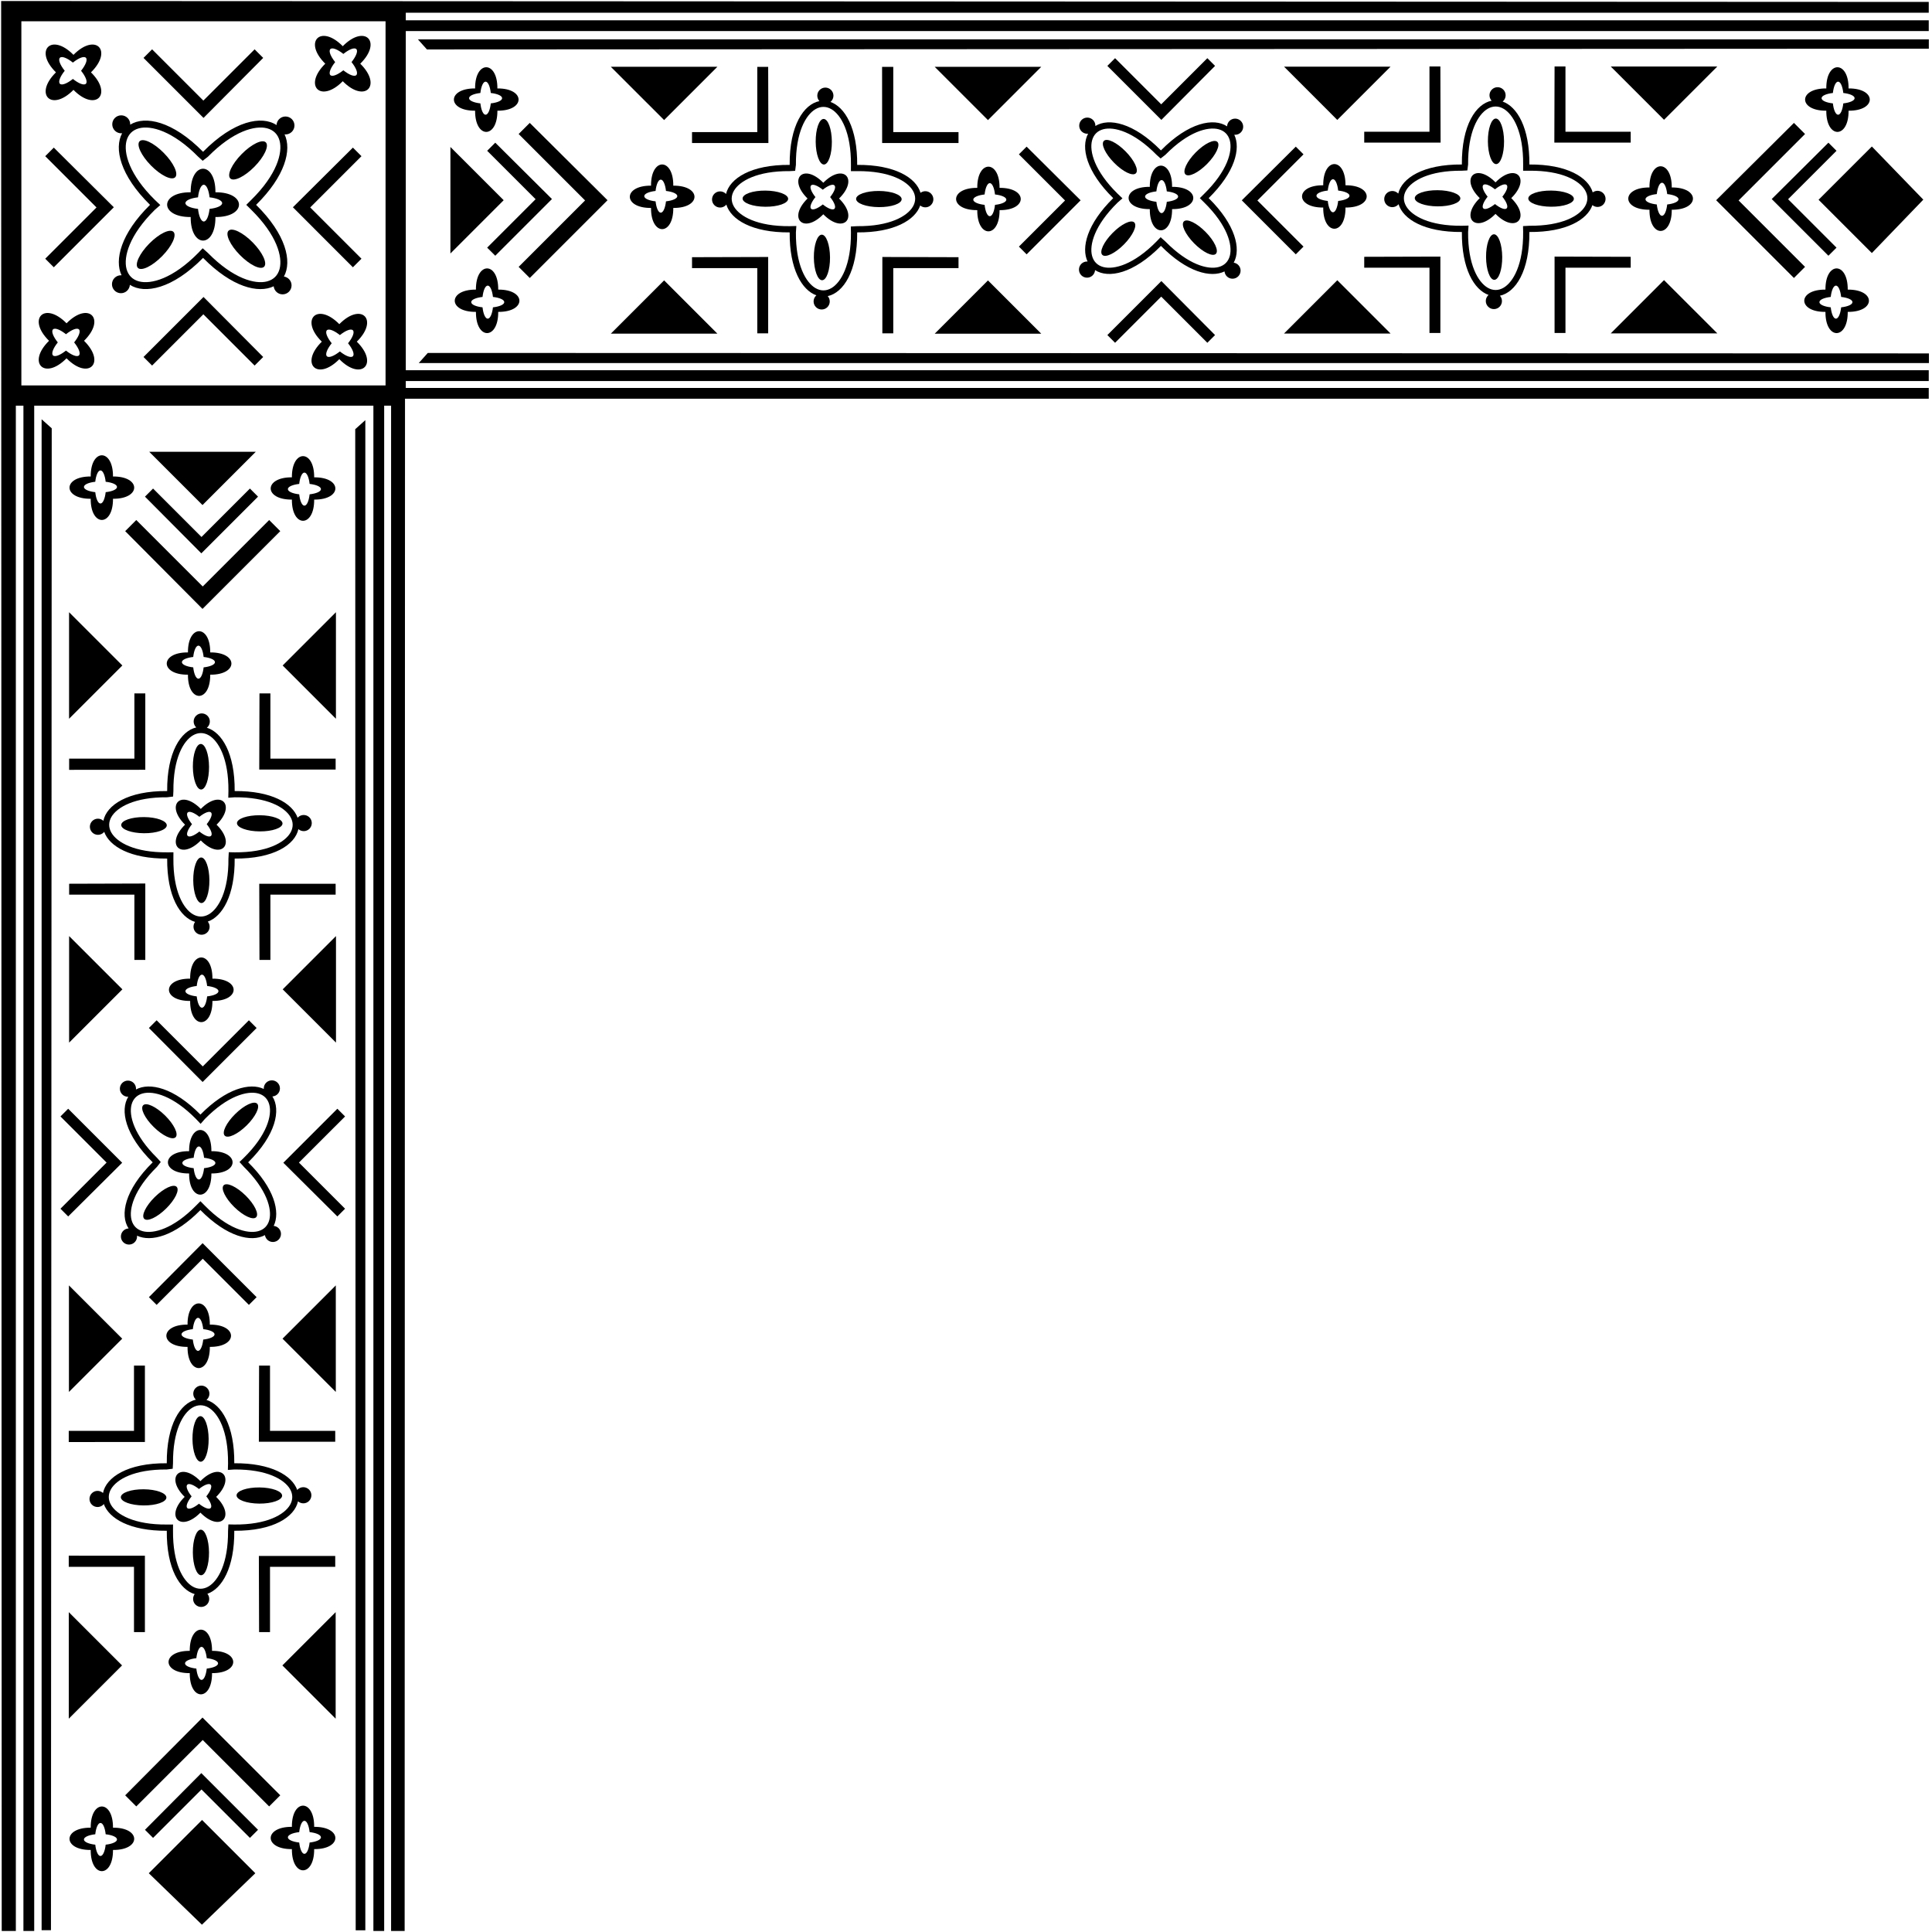 <?xml version="1.0" encoding="UTF-8"?>
<svg xmlns="http://www.w3.org/2000/svg" xmlns:xlink="http://www.w3.org/1999/xlink" width="502pt" height="502pt" viewBox="0 0 502 502" version="1.1">
<g id="surface1">
<path style=" stroke:none;fill-rule:nonzero;fill:rgb(0%,0%,0%);fill-opacity:1;" d="M 105.438 8.07 L 501.156 8.07 L 501.156 5.27 L 105.438 5.27 L 105.438 3.301 L 501.156 3.301 L 501.156 0.5 L 0.297 0.266 L 0.445 501.734 L 4.117 501.734 L 4.117 105.406 L 6.086 105.406 L 6.086 501.734 L 8.887 501.734 L 8.887 105.406 L 97.02 105.406 L 97.02 501.734 L 99.82 501.734 L 99.82 105.406 L 101.617 105.406 L 101.617 501.734 L 105.141 501.734 L 105.234 103.602 L 501.156 103.602 L 501.156 100.801 L 105.438 100.801 L 105.438 99.004 L 501.156 99.004 L 501.156 96.203 L 105.438 96.203 Z M 100.18 100.148 L 5.551 100.148 L 5.551 5.523 L 100.18 5.523 L 100.18 100.148 "/>
<path style=" stroke:none;fill-rule:nonzero;fill:rgb(0%,0%,0%);fill-opacity:1;" d="M 49.547 56.391 C 49.48 64.551 56.043 64.551 55.977 56.391 C 64.137 56.457 64.137 49.895 55.977 49.961 C 56.043 41.801 49.48 41.801 49.547 49.961 C 41.387 49.895 41.387 56.457 49.547 56.391 Z M 51.449 51.273 C 51.66 49.379 52.25 48.004 52.953 48.004 C 53.652 48.004 54.242 49.379 54.453 51.273 C 56.348 51.484 57.723 52.074 57.723 52.777 C 57.723 53.48 56.348 54.066 54.453 54.277 C 54.242 56.176 53.652 57.551 52.953 57.551 C 52.25 57.551 51.66 56.176 51.449 54.277 C 49.555 54.066 48.18 53.48 48.18 52.777 C 48.18 52.074 49.555 51.484 51.449 51.273 "/>
<path style=" stroke:none;fill-rule:nonzero;fill:rgb(0%,0%,0%);fill-opacity:1;" d="M 45.516 46.062 C 46.434 45.16 45.113 42.328 42.562 39.742 C 40.016 37.152 37.203 35.789 36.285 36.695 C 35.367 37.598 36.691 40.43 39.238 43.016 C 41.789 45.602 44.598 46.969 45.516 46.062 "/>
<path style=" stroke:none;fill-rule:nonzero;fill:rgb(0%,0%,0%);fill-opacity:1;" d="M 66.113 43.316 C 68.664 40.73 69.984 37.898 69.066 36.992 C 68.148 36.09 65.34 37.453 62.789 40.039 C 60.238 42.629 58.918 45.457 59.836 46.363 C 60.754 47.266 63.566 45.902 66.113 43.316 "/>
<path style=" stroke:none;fill-rule:nonzero;fill:rgb(0%,0%,0%);fill-opacity:1;" d="M 38.789 63.289 C 36.242 65.879 34.918 68.707 35.836 69.613 C 36.754 70.516 39.566 69.152 42.113 66.566 C 44.664 63.98 45.984 61.148 45.066 60.242 C 44.148 59.34 41.34 60.703 38.789 63.289 "/>
<path style=" stroke:none;fill-rule:nonzero;fill:rgb(0%,0%,0%);fill-opacity:1;" d="M 59.387 59.945 C 58.469 60.848 59.789 63.68 62.34 66.266 C 64.887 68.852 67.699 70.219 68.617 69.312 C 69.535 68.406 68.211 65.578 65.664 62.992 C 63.113 60.402 60.305 59.039 59.387 59.945 "/>
<path style=" stroke:none;fill-rule:nonzero;fill:rgb(0%,0%,0%);fill-opacity:1;" d="M 31.5 34.637 C 31.582 34.637 31.66 34.617 31.738 34.609 C 29.598 38.539 31.191 45.559 38.98 53.227 C 31.391 60.695 29.688 67.551 31.586 71.535 C 31.531 71.531 31.48 71.52 31.426 71.52 C 30.137 71.52 29.094 72.562 29.094 73.852 C 29.094 75.141 30.137 76.184 31.426 76.184 C 32.664 76.184 33.664 75.219 33.746 74.004 C 37.582 76.488 44.824 75.074 52.762 67.008 C 60.262 74.629 67.141 76.316 71.117 74.383 C 71.234 75.562 72.219 76.484 73.426 76.484 C 74.715 76.484 75.758 75.441 75.758 74.152 C 75.758 72.984 74.898 72.023 73.777 71.852 C 75.926 67.926 74.34 60.898 66.543 53.227 C 74.141 45.75 75.84 38.891 73.938 34.91 C 74.016 34.918 74.094 34.934 74.176 34.934 C 75.465 34.934 76.512 33.891 76.512 32.602 C 76.512 31.312 75.465 30.27 74.176 30.27 C 72.922 30.27 71.91 31.258 71.852 32.496 C 68.031 29.945 60.75 31.328 52.762 39.445 C 44.879 31.434 37.684 29.984 33.824 32.398 C 33.828 32.367 33.836 32.336 33.836 32.301 C 33.836 31.012 32.789 29.969 31.5 29.969 C 30.211 29.969 29.168 31.012 29.168 32.301 C 29.168 33.59 30.211 34.637 31.5 34.637 Z M 32.875 36.578 C 33.32 34.902 34.438 33.785 36.113 33.34 C 39.223 32.516 44.895 34.02 51.48 40.707 L 52.668 41.777 L 54.043 40.707 C 60.629 34.02 66.301 32.516 69.41 33.34 C 71.086 33.785 72.203 34.902 72.648 36.578 C 73.473 39.688 71.969 45.359 65.281 51.941 L 63.988 53.227 L 65.281 54.508 C 71.969 61.094 73.473 66.766 72.648 69.875 C 72.203 71.551 71.086 72.668 69.41 73.113 C 66.301 73.938 60.629 72.434 54.043 65.746 L 52.668 64.508 L 51.48 65.746 C 44.895 72.434 39.223 73.938 36.113 73.113 C 34.438 72.668 33.32 71.551 32.875 69.875 C 32.051 66.766 33.555 61.094 40.242 54.508 L 41.648 53.281 L 40.242 51.941 C 33.555 45.359 32.051 39.688 32.875 36.578 "/>
<path style=" stroke:none;fill-rule:nonzero;fill:rgb(0%,0%,0%);fill-opacity:1;" d="M 19.09 23.352 C 24.812 29.164 29.453 24.523 23.637 18.801 C 29.453 13.078 24.812 8.438 19.09 14.254 C 13.367 8.438 8.727 13.078 14.539 18.801 C 8.727 24.523 13.367 29.164 19.09 23.352 Z M 15.566 15.012 C 16.062 14.512 17.449 15.07 18.941 16.262 C 20.43 15.07 21.816 14.512 22.316 15.012 C 22.812 15.508 22.258 16.895 21.066 18.387 C 22.258 19.875 22.812 21.262 22.316 21.762 C 21.816 22.258 20.43 21.699 18.941 20.512 C 17.449 21.699 16.062 22.258 15.566 21.762 C 15.066 21.262 15.625 19.875 16.816 18.387 C 15.625 16.895 15.066 15.508 15.566 15.012 "/>
<path style=" stroke:none;fill-rule:nonzero;fill:rgb(0%,0%,0%);fill-opacity:1;" d="M 89.062 21.102 C 94.785 26.914 99.426 22.273 93.609 16.551 C 99.426 10.828 94.785 6.188 89.062 12.004 C 83.34 6.188 78.699 10.828 84.516 16.551 C 78.699 22.273 83.34 26.914 89.062 21.102 Z M 85.836 12.762 C 86.336 12.262 87.723 12.82 89.211 14.012 C 90.703 12.82 92.09 12.262 92.586 12.762 C 93.086 13.258 92.527 14.645 91.34 16.137 C 92.527 17.625 93.086 19.012 92.586 19.512 C 92.09 20.008 90.703 19.449 89.211 18.262 C 87.723 19.449 86.336 20.008 85.836 19.512 C 85.34 19.012 85.898 17.625 87.086 16.137 C 85.898 14.645 85.34 13.258 85.836 12.762 "/>
<path style=" stroke:none;fill-rule:nonzero;fill:rgb(0%,0%,0%);fill-opacity:1;" d="M 17.289 93.098 C 23.012 98.914 27.652 94.273 21.836 88.551 C 27.652 82.828 23.012 78.188 17.289 84.004 C 11.566 78.188 6.926 82.828 12.742 88.551 C 6.926 94.273 11.566 98.914 17.289 93.098 Z M 13.766 85.594 C 14.262 85.098 15.652 85.652 17.141 86.844 C 18.629 85.652 20.02 85.098 20.516 85.594 C 21.012 86.09 20.457 87.48 19.266 88.969 C 20.457 90.457 21.012 91.848 20.516 92.344 C 20.02 92.84 18.629 92.285 17.141 91.094 C 15.652 92.285 14.262 92.84 13.766 92.344 C 13.27 91.848 13.824 90.457 15.016 88.969 C 13.824 87.48 13.27 86.09 13.766 85.594 "/>
<path style=" stroke:none;fill-rule:nonzero;fill:rgb(0%,0%,0%);fill-opacity:1;" d="M 88.164 84.227 C 82.441 78.414 77.801 83.055 83.617 88.777 C 77.801 94.5 82.441 99.141 88.164 93.324 C 93.887 99.141 98.527 94.5 92.711 88.777 C 98.527 83.055 93.887 78.414 88.164 84.227 Z M 91.688 92.566 C 91.191 93.062 89.801 92.508 88.312 91.316 C 86.824 92.508 85.434 93.062 84.938 92.566 C 84.441 92.07 84.996 90.684 86.188 89.191 C 84.996 87.703 84.441 86.312 84.938 85.816 C 85.434 85.32 86.824 85.879 88.312 87.066 C 89.801 85.879 91.191 85.32 91.688 85.816 C 92.184 86.312 91.629 87.703 90.438 89.191 C 91.629 90.684 92.184 92.07 91.688 92.566 "/>
<path style=" stroke:none;fill-rule:nonzero;fill:rgb(0%,0%,0%);fill-opacity:1;" d="M 68.387 15.047 L 66.156 12.816 L 52.84 26.137 L 39.52 12.816 L 37.293 15.047 L 52.883 30.637 L 68.387 15.047 "/>
<path style=" stroke:none;fill-rule:nonzero;fill:rgb(0%,0%,0%);fill-opacity:1;" d="M 37.293 92.758 L 39.52 94.984 L 52.84 81.664 L 66.156 94.984 L 68.387 92.758 L 52.883 77.168 L 37.293 92.758 "/>
<path style=" stroke:none;fill-rule:nonzero;fill:rgb(0%,0%,0%);fill-opacity:1;" d="M 13.98 69.449 L 29.574 53.855 L 13.98 38.355 L 11.754 40.582 L 25.074 53.902 L 11.754 67.223 L 13.98 69.449 "/>
<path style=" stroke:none;fill-rule:nonzero;fill:rgb(0%,0%,0%);fill-opacity:1;" d="M 91.695 38.355 L 76.105 53.855 L 91.695 69.449 L 93.922 67.223 L 80.602 53.902 L 93.922 40.582 L 91.695 38.355 "/>
<path style=" stroke:none;fill-rule:nonzero;fill:rgb(0%,0%,0%);fill-opacity:1;" d="M 304.547 48.547 C 304.605 41.203 298.699 41.203 298.758 48.547 C 291.414 48.488 291.414 54.391 298.758 54.336 C 298.699 61.676 304.605 61.676 304.547 54.336 C 311.891 54.391 311.891 48.488 304.547 48.547 Z M 303.176 52.434 C 302.984 54.137 302.453 55.375 301.82 55.375 C 301.191 55.375 300.66 54.137 300.469 52.434 C 298.766 52.242 297.527 51.711 297.527 51.078 C 297.527 50.445 298.766 49.918 300.469 49.727 C 300.66 48.023 301.191 46.785 301.82 46.785 C 302.453 46.785 302.984 48.023 303.176 49.727 C 304.879 49.918 306.117 50.445 306.117 51.078 C 306.117 51.711 304.879 52.242 303.176 52.434 "/>
<path style=" stroke:none;fill-rule:nonzero;fill:rgb(0%,0%,0%);fill-opacity:1;" d="M 295.133 45.035 C 295.957 44.223 294.766 41.676 292.473 39.348 C 290.18 37.02 287.648 35.793 286.824 36.605 C 285.996 37.422 287.188 39.969 289.48 42.297 C 291.773 44.625 294.305 45.852 295.133 45.035 "/>
<path style=" stroke:none;fill-rule:nonzero;fill:rgb(0%,0%,0%);fill-opacity:1;" d="M 310.676 39.617 C 308.383 41.945 307.191 44.492 308.02 45.309 C 308.844 46.121 311.375 44.895 313.668 42.566 C 315.961 40.238 317.152 37.688 316.324 36.875 C 315.5 36.062 312.969 37.289 310.676 39.617 "/>
<path style=" stroke:none;fill-rule:nonzero;fill:rgb(0%,0%,0%);fill-opacity:1;" d="M 289.078 60.543 C 286.781 62.871 285.594 65.418 286.418 66.23 C 287.246 67.047 289.773 65.816 292.066 63.488 C 294.363 61.16 295.551 58.613 294.727 57.801 C 293.898 56.984 291.371 58.215 289.078 60.543 "/>
<path style=" stroke:none;fill-rule:nonzero;fill:rgb(0%,0%,0%);fill-opacity:1;" d="M 307.613 57.531 C 306.785 58.344 307.977 60.891 310.27 63.219 C 312.566 65.547 315.094 66.777 315.922 65.961 C 316.746 65.148 315.559 62.602 313.262 60.273 C 310.969 57.945 308.438 56.715 307.613 57.531 "/>
<path style=" stroke:none;fill-rule:nonzero;fill:rgb(0%,0%,0%);fill-opacity:1;" d="M 323.023 32.922 C 323.023 31.762 322.086 30.82 320.926 30.82 C 319.797 30.82 318.887 31.711 318.836 32.828 C 315.395 30.531 308.84 31.777 301.652 39.082 C 294.555 31.871 288.082 30.566 284.609 32.742 C 284.609 32.711 284.617 32.684 284.617 32.652 C 284.617 31.492 283.676 30.551 282.516 30.551 C 281.355 30.551 280.418 31.492 280.418 32.652 C 280.418 33.812 281.355 34.754 282.516 34.754 C 282.59 34.754 282.66 34.738 282.73 34.73 C 280.805 38.27 282.238 44.586 289.25 51.484 C 282.418 58.207 280.887 64.379 282.594 67.961 C 282.547 67.957 282.5 67.945 282.449 67.945 C 281.289 67.945 280.352 68.887 280.352 70.047 C 280.352 71.207 281.289 72.148 282.449 72.148 C 283.562 72.148 284.465 71.277 284.535 70.184 C 287.992 72.422 294.508 71.148 301.652 63.887 C 308.402 70.746 314.594 72.266 318.172 70.527 C 318.277 71.586 319.16 72.418 320.25 72.418 C 321.41 72.418 322.348 71.477 322.348 70.316 C 322.348 69.266 321.574 68.402 320.566 68.25 C 322.5 64.715 321.07 58.391 314.055 51.484 C 320.891 44.758 322.422 38.586 320.707 35 C 320.781 35.008 320.852 35.023 320.926 35.023 C 322.086 35.023 323.023 34.082 323.023 32.922 Z M 312.918 50.328 L 311.754 51.484 L 312.918 52.641 C 318.938 58.566 320.293 63.668 319.551 66.469 C 319.148 67.977 318.145 68.984 316.637 69.383 C 313.836 70.125 308.73 68.773 302.809 62.75 L 301.57 61.637 L 300.496 62.75 C 294.57 68.773 289.469 70.125 286.668 69.383 C 285.16 68.984 284.152 67.977 283.754 66.469 C 283.012 63.668 284.363 58.566 290.387 52.641 L 291.652 51.535 L 290.387 50.328 C 284.363 44.402 283.012 39.301 283.754 36.5 C 284.152 34.992 285.16 33.984 286.668 33.586 C 289.469 32.844 294.57 34.195 300.496 40.219 L 301.57 41.18 L 302.809 40.219 C 308.73 34.195 313.836 32.844 316.637 33.586 C 318.145 33.984 319.148 34.992 319.551 36.5 C 320.293 39.301 318.938 44.402 312.918 50.328 "/>
<path style=" stroke:none;fill-rule:nonzero;fill:rgb(0%,0%,0%);fill-opacity:1;" d="M 315.715 17.121 L 313.711 15.117 L 301.723 27.105 L 289.734 15.117 L 287.73 17.121 L 301.762 31.152 L 315.715 17.121 "/>
<path style=" stroke:none;fill-rule:nonzero;fill:rgb(0%,0%,0%);fill-opacity:1;" d="M 287.73 87.062 L 289.734 89.066 L 301.723 77.078 L 313.711 89.066 L 315.715 87.062 L 301.762 73.031 L 287.73 87.062 "/>
<path style=" stroke:none;fill-rule:nonzero;fill:rgb(0%,0%,0%);fill-opacity:1;" d="M 266.75 38.102 L 264.746 40.105 L 276.734 52.094 L 264.746 64.078 L 266.75 66.086 L 280.781 52.051 L 266.75 38.102 "/>
<path style=" stroke:none;fill-rule:nonzero;fill:rgb(0%,0%,0%);fill-opacity:1;" d="M 338.695 64.078 L 326.711 52.094 L 338.695 40.105 L 336.691 38.102 L 322.66 52.051 L 336.691 66.086 L 338.695 64.078 "/>
<path style=" stroke:none;fill-rule:nonzero;fill:rgb(0%,0%,0%);fill-opacity:1;" d="M 213.922 47.488 C 208.773 42.258 204.598 46.434 209.828 51.582 C 204.598 56.734 208.773 60.91 213.922 55.676 C 219.074 60.91 223.25 56.734 218.016 51.582 C 223.25 46.434 219.074 42.258 213.922 47.488 Z M 216.824 54.246 C 216.379 54.691 215.129 54.191 213.789 53.121 C 212.449 54.191 211.199 54.691 210.75 54.246 C 210.305 53.797 210.805 52.547 211.875 51.207 C 210.805 49.867 210.305 48.617 210.75 48.172 C 211.199 47.723 212.449 48.223 213.789 49.297 C 215.129 48.223 216.379 47.723 216.824 48.172 C 217.273 48.617 216.773 49.867 215.703 51.207 C 216.773 52.547 217.273 53.797 216.824 54.246 "/>
<path style=" stroke:none;fill-rule:nonzero;fill:rgb(0%,0%,0%);fill-opacity:1;" d="M 198.883 49.523 C 195.613 49.496 192.957 50.418 192.949 51.578 C 192.941 52.738 195.582 53.699 198.852 53.723 C 202.121 53.746 204.777 52.824 204.785 51.664 C 204.793 50.508 202.152 49.547 198.883 49.523 "/>
<path style=" stroke:none;fill-rule:nonzero;fill:rgb(0%,0%,0%);fill-opacity:1;" d="M 214.09 42.746 C 215.25 42.734 216.168 40.078 216.145 36.812 C 216.121 33.543 215.16 30.898 214 30.906 C 212.84 30.918 211.922 33.574 211.945 36.844 C 211.969 40.109 212.93 42.754 214.09 42.746 "/>
<path style=" stroke:none;fill-rule:nonzero;fill:rgb(0%,0%,0%);fill-opacity:1;" d="M 213.523 60.977 C 212.363 60.984 211.441 63.645 211.469 66.91 C 211.492 70.18 212.453 72.824 213.613 72.812 C 214.77 72.805 215.691 70.148 215.668 66.879 C 215.645 63.613 214.684 60.969 213.523 60.977 "/>
<path style=" stroke:none;fill-rule:nonzero;fill:rgb(0%,0%,0%);fill-opacity:1;" d="M 228.348 53.816 C 231.617 53.844 234.273 52.922 234.281 51.762 C 234.289 50.602 231.648 49.641 228.379 49.617 C 225.109 49.594 222.453 50.516 222.445 51.676 C 222.438 52.836 225.078 53.793 228.348 53.816 "/>
<path style=" stroke:none;fill-rule:nonzero;fill:rgb(0%,0%,0%);fill-opacity:1;" d="M 222.727 60.383 C 232.348 60.461 237.801 57.156 239.102 53.398 C 239.926 54.074 241.137 54.035 241.906 53.266 C 242.727 52.445 242.727 51.117 241.906 50.297 C 241.164 49.551 240.004 49.488 239.184 50.094 C 238.051 46.227 232.57 42.766 222.727 42.844 C 222.801 33.254 219.52 27.805 215.773 26.484 C 215.828 26.438 215.891 26.398 215.941 26.348 C 216.762 25.527 216.762 24.195 215.941 23.375 C 215.121 22.555 213.793 22.555 212.973 23.375 C 212.176 24.172 212.16 25.449 212.91 26.273 C 208.855 27.078 205.102 32.594 205.184 42.844 C 195.07 42.762 189.566 46.418 188.648 50.41 C 188.629 50.391 188.613 50.363 188.594 50.344 C 187.773 49.523 186.441 49.523 185.621 50.344 C 184.805 51.164 184.805 52.492 185.621 53.312 C 186.441 54.133 187.773 54.133 188.594 53.312 C 188.645 53.262 188.684 53.203 188.73 53.148 C 189.867 57.008 195.348 60.465 205.184 60.383 C 205.109 69.969 208.387 75.414 212.129 76.742 C 212.094 76.773 212.051 76.797 212.016 76.832 C 211.195 77.652 211.195 78.98 212.016 79.805 C 212.84 80.621 214.168 80.621 214.988 79.805 C 215.773 79.016 215.797 77.766 215.074 76.938 C 219.098 76.078 222.805 70.57 222.727 60.383 Z M 216.016 74.863 C 214.668 75.648 213.242 75.648 211.895 74.863 C 209.391 73.41 206.738 68.844 206.805 60.398 L 206.918 58.723 L 205.172 58.766 C 196.723 58.832 192.16 56.18 190.703 53.676 C 189.922 52.328 189.922 50.902 190.703 49.555 C 192.16 47.051 196.723 44.398 205.172 44.465 L 206.609 44.387 L 206.805 42.832 C 206.738 34.383 209.391 29.816 211.895 28.363 C 213.242 27.578 214.668 27.578 216.016 28.363 C 218.52 29.816 221.172 34.383 221.105 42.832 L 221.098 44.473 L 222.738 44.465 C 231.188 44.398 235.75 47.051 237.207 49.555 C 237.988 50.902 237.988 52.328 237.207 53.676 C 235.75 56.18 231.188 58.832 222.738 58.766 L 221.074 58.852 L 221.105 60.398 C 221.172 68.844 218.52 73.41 216.016 74.863 "/>
<path style=" stroke:none;fill-rule:nonzero;fill:rgb(0%,0%,0%);fill-opacity:1;" d="M 174.945 48.242 C 175.004 40.898 169.102 40.898 169.16 48.242 C 161.816 48.184 161.816 54.09 169.16 54.031 C 169.102 61.371 175.004 61.371 174.945 54.031 C 182.289 54.09 182.289 48.184 174.945 48.242 Z M 173.047 52.316 C 172.855 54.023 172.324 55.262 171.691 55.262 C 171.062 55.262 170.531 54.023 170.34 52.316 C 168.637 52.129 167.398 51.598 167.398 50.965 C 167.398 50.332 168.637 49.805 170.34 49.613 C 170.531 47.906 171.062 46.672 171.691 46.672 C 172.324 46.672 172.855 47.906 173.047 49.613 C 174.75 49.805 175.988 50.332 175.988 50.965 C 175.988 51.598 174.75 52.129 173.047 52.316 "/>
<path style=" stroke:none;fill-rule:nonzero;fill:rgb(0%,0%,0%);fill-opacity:1;" d="M 129.238 22.98 C 129.297 15.637 123.391 15.637 123.449 22.98 C 116.105 22.922 116.105 28.824 123.449 28.766 C 123.391 36.109 129.297 36.109 129.238 28.766 C 136.578 28.824 136.578 22.922 129.238 22.98 Z M 127.523 26.863 C 127.336 28.57 126.805 29.809 126.172 29.809 C 125.539 29.809 125.012 28.57 124.82 26.863 C 123.113 26.676 121.879 26.145 121.879 25.512 C 121.879 24.879 123.113 24.352 124.82 24.16 C 125.012 22.453 125.539 21.219 126.172 21.219 C 126.805 21.219 127.336 22.453 127.523 24.16 C 129.23 24.352 130.469 24.879 130.469 25.512 C 130.469 26.145 129.23 26.676 127.523 26.863 "/>
<path style=" stroke:none;fill-rule:nonzero;fill:rgb(0%,0%,0%);fill-opacity:1;" d="M 123.668 81.039 C 123.609 88.383 129.516 88.383 129.453 81.039 C 136.797 81.098 136.797 75.191 129.453 75.25 C 129.516 67.906 123.609 67.906 123.664 75.25 C 116.324 75.191 116.324 81.098 123.668 81.039 Z M 125.379 77.152 C 125.566 75.445 126.098 74.211 126.73 74.211 C 127.363 74.211 127.895 75.445 128.086 77.152 C 129.789 77.344 131.027 77.871 131.027 78.504 C 131.027 79.137 129.789 79.668 128.086 79.855 C 127.895 81.562 127.363 82.801 126.73 82.801 C 126.098 82.801 125.566 81.562 125.379 79.855 C 123.672 79.668 122.438 79.137 122.438 78.504 C 122.438 77.871 123.672 77.344 125.379 77.152 "/>
<path style=" stroke:none;fill-rule:nonzero;fill:rgb(0%,0%,0%);fill-opacity:1;" d="M 253.93 48.812 C 246.59 48.758 246.59 54.66 253.93 54.602 C 253.871 61.945 259.777 61.945 259.719 54.602 C 267.062 54.66 267.062 48.758 259.719 48.812 C 259.777 41.473 253.871 41.473 253.93 48.812 Z M 261.48 51.879 C 261.48 52.512 260.242 53.043 258.535 53.23 C 258.348 54.938 257.816 56.176 257.184 56.176 C 256.551 56.176 256.023 54.938 255.832 53.23 C 254.129 53.043 252.891 52.512 252.891 51.879 C 252.891 51.246 254.129 50.715 255.832 50.527 C 256.023 48.82 256.551 47.582 257.184 47.582 C 257.816 47.582 258.348 48.82 258.535 50.527 C 260.242 50.715 261.48 51.246 261.48 51.879 "/>
<path style=" stroke:none;fill-rule:nonzero;fill:rgb(0%,0%,0%);fill-opacity:1;" d="M 199.598 17.371 L 196.766 17.371 L 196.766 34.324 L 179.812 34.324 L 179.812 37.16 L 199.656 37.16 L 199.598 17.371 "/>
<path style=" stroke:none;fill-rule:nonzero;fill:rgb(0%,0%,0%);fill-opacity:1;" d="M 232.102 69.664 L 249.055 69.664 L 249.055 66.828 L 229.266 66.773 L 229.266 86.617 L 232.102 86.617 L 232.102 69.664 "/>
<path style=" stroke:none;fill-rule:nonzero;fill:rgb(0%,0%,0%);fill-opacity:1;" d="M 199.598 86.617 L 199.598 66.773 L 179.812 66.828 L 179.812 69.664 L 196.766 69.664 L 196.766 86.617 L 199.598 86.617 "/>
<path style=" stroke:none;fill-rule:nonzero;fill:rgb(0%,0%,0%);fill-opacity:1;" d="M 229.195 17.371 L 229.211 37.16 L 249.055 37.16 L 249.055 34.324 L 232.102 34.324 L 232.102 17.371 L 229.195 17.371 "/>
<path style=" stroke:none;fill-rule:nonzero;fill:rgb(0%,0%,0%);fill-opacity:1;" d="M 388.586 47.387 C 383.434 42.152 379.258 46.328 384.488 51.48 C 379.258 56.633 383.434 60.809 388.586 55.574 C 393.734 60.809 397.91 56.633 392.676 51.48 C 397.91 46.328 393.734 42.152 388.586 47.387 Z M 391.488 54.141 C 391.039 54.59 389.789 54.09 388.449 53.02 C 387.109 54.09 385.859 54.59 385.41 54.141 C 384.965 53.695 385.465 52.445 386.535 51.105 C 385.465 49.766 384.965 48.516 385.41 48.066 C 385.859 47.621 387.109 48.121 388.449 49.191 C 389.789 48.121 391.039 47.621 391.488 48.066 C 391.934 48.516 391.434 49.766 390.363 51.105 C 391.434 52.445 391.934 53.695 391.488 54.141 "/>
<path style=" stroke:none;fill-rule:nonzero;fill:rgb(0%,0%,0%);fill-opacity:1;" d="M 373.543 49.422 C 370.273 49.395 367.617 50.316 367.609 51.477 C 367.602 52.637 370.242 53.594 373.512 53.621 C 376.781 53.645 379.438 52.723 379.445 51.562 C 379.453 50.402 376.812 49.445 373.543 49.422 "/>
<path style=" stroke:none;fill-rule:nonzero;fill:rgb(0%,0%,0%);fill-opacity:1;" d="M 388.75 42.641 C 389.91 42.633 390.828 39.977 390.805 36.707 C 390.781 33.438 389.82 30.797 388.66 30.805 C 387.5 30.812 386.582 33.473 386.605 36.738 C 386.629 40.008 387.59 42.648 388.75 42.641 "/>
<path style=" stroke:none;fill-rule:nonzero;fill:rgb(0%,0%,0%);fill-opacity:1;" d="M 388.184 60.875 C 387.023 60.883 386.105 63.539 386.129 66.809 C 386.152 70.078 387.113 72.719 388.273 72.711 C 389.434 72.703 390.352 70.047 390.328 66.777 C 390.305 63.508 389.344 60.867 388.184 60.875 "/>
<path style=" stroke:none;fill-rule:nonzero;fill:rgb(0%,0%,0%);fill-opacity:1;" d="M 403.008 53.715 C 406.277 53.738 408.934 52.82 408.941 51.66 C 408.949 50.5 406.309 49.539 403.039 49.516 C 399.77 49.492 397.113 50.41 397.105 51.57 C 397.098 52.73 399.738 53.691 403.008 53.715 "/>
<path style=" stroke:none;fill-rule:nonzero;fill:rgb(0%,0%,0%);fill-opacity:1;" d="M 397.387 60.281 C 407.008 60.359 412.461 57.055 413.762 53.297 C 414.586 53.969 415.797 53.934 416.566 53.164 C 417.387 52.344 417.387 51.012 416.566 50.191 C 415.824 49.449 414.664 49.387 413.844 49.992 C 412.711 46.125 407.23 42.664 397.387 42.742 C 397.461 33.148 394.18 27.703 390.434 26.383 C 390.488 26.336 390.551 26.297 390.602 26.242 C 391.422 25.422 391.422 24.094 390.602 23.273 C 389.781 22.453 388.453 22.453 387.633 23.273 C 386.836 24.07 386.82 25.344 387.57 26.168 C 383.516 26.977 379.762 32.492 379.844 42.742 C 369.73 42.66 364.23 46.316 363.309 50.309 C 363.289 50.285 363.273 50.262 363.254 50.242 C 362.434 49.422 361.105 49.422 360.285 50.242 C 359.465 51.062 359.465 52.391 360.285 53.211 C 361.105 54.031 362.434 54.031 363.254 53.211 C 363.305 53.16 363.344 53.102 363.391 53.047 C 364.527 56.906 370.008 60.359 379.844 60.281 C 379.77 69.867 383.047 75.312 386.789 76.641 C 386.754 76.672 386.715 76.695 386.68 76.73 C 385.855 77.551 385.855 78.879 386.68 79.699 C 387.496 80.52 388.828 80.52 389.648 79.699 C 390.434 78.914 390.457 77.66 389.734 76.836 C 393.762 75.977 397.465 70.469 397.387 60.281 Z M 390.676 74.762 C 389.328 75.547 387.902 75.547 386.555 74.762 C 384.051 73.309 381.398 68.742 381.465 60.297 L 381.578 58.617 L 379.832 58.66 C 371.383 58.73 366.82 56.078 365.363 53.57 C 364.582 52.223 364.582 50.801 365.363 49.453 C 366.82 46.945 371.383 44.293 379.832 44.359 L 381.27 44.285 L 381.465 42.73 C 381.398 34.281 384.051 29.715 386.555 28.262 C 387.902 27.477 389.328 27.477 390.676 28.262 C 393.18 29.715 395.832 34.281 395.766 42.73 L 395.758 44.367 L 397.398 44.359 C 405.848 44.293 410.41 46.945 411.867 49.453 C 412.648 50.801 412.648 52.223 411.867 53.57 C 410.41 56.078 405.848 58.73 397.398 58.66 L 395.734 58.75 L 395.766 60.297 C 395.832 68.742 393.18 73.309 390.676 74.762 "/>
<path style=" stroke:none;fill-rule:nonzero;fill:rgb(0%,0%,0%);fill-opacity:1;" d="M 349.605 48.141 C 349.664 40.797 343.762 40.797 343.82 48.141 C 336.477 48.078 336.477 53.984 343.82 53.926 C 343.762 61.27 349.664 61.27 349.605 53.926 C 356.949 53.984 356.949 48.078 349.605 48.141 Z M 347.703 52.215 C 347.516 53.922 346.984 55.16 346.352 55.16 C 345.723 55.16 345.191 53.922 345 52.215 C 343.297 52.027 342.059 51.496 342.059 50.863 C 342.059 50.23 343.297 49.699 345 49.512 C 345.191 47.805 345.723 46.566 346.352 46.566 C 346.984 46.566 347.516 47.805 347.703 49.512 C 349.41 49.699 350.648 50.23 350.648 50.863 C 350.648 51.496 349.41 52.027 347.703 52.215 "/>
<path style=" stroke:none;fill-rule:nonzero;fill:rgb(0%,0%,0%);fill-opacity:1;" d="M 428.59 48.711 C 421.246 48.652 421.246 54.559 428.59 54.5 C 428.531 61.844 434.438 61.844 434.379 54.5 C 441.723 54.559 441.723 48.652 434.379 48.711 C 434.438 41.367 428.531 41.367 428.59 48.711 Z M 436.141 51.777 C 436.141 52.41 434.902 52.938 433.195 53.129 C 433.008 54.836 432.477 56.07 431.844 56.07 C 431.215 56.07 430.684 54.836 430.492 53.129 C 428.785 52.938 427.551 52.41 427.551 51.777 C 427.551 51.145 428.785 50.613 430.492 50.426 C 430.684 48.719 431.215 47.48 431.844 47.48 C 432.477 47.48 433.008 48.719 433.195 50.426 C 434.902 50.613 436.141 51.145 436.141 51.777 "/>
<path style=" stroke:none;fill-rule:nonzero;fill:rgb(0%,0%,0%);fill-opacity:1;" d="M 374.258 17.27 L 371.426 17.27 L 371.426 34.223 L 354.473 34.223 L 354.473 37.059 L 374.316 37.059 L 374.258 17.27 "/>
<path style=" stroke:none;fill-rule:nonzero;fill:rgb(0%,0%,0%);fill-opacity:1;" d="M 406.762 69.562 L 423.715 69.562 L 423.715 66.727 L 403.93 66.672 L 403.93 86.516 L 406.762 86.516 L 406.762 69.562 "/>
<path style=" stroke:none;fill-rule:nonzero;fill:rgb(0%,0%,0%);fill-opacity:1;" d="M 374.258 86.516 L 374.258 66.672 L 354.473 66.727 L 354.473 69.562 L 371.426 69.562 L 371.426 86.516 L 374.258 86.516 "/>
<path style=" stroke:none;fill-rule:nonzero;fill:rgb(0%,0%,0%);fill-opacity:1;" d="M 403.93 17.27 L 403.871 37.059 L 423.715 37.059 L 423.715 34.223 L 406.762 34.223 L 406.762 17.27 L 403.93 17.27 "/>
<path style=" stroke:none;fill-rule:nonzero;fill:rgb(0%,0%,0%);fill-opacity:1;" d="M 157.855 52.023 L 137.648 31.934 L 134.762 34.82 L 152.023 52.082 L 134.762 69.344 L 137.648 72.23 L 157.855 52.023 "/>
<path style=" stroke:none;fill-rule:nonzero;fill:rgb(0%,0%,0%);fill-opacity:1;" d="M 126.582 39.18 L 139.168 51.762 L 126.582 64.348 L 128.688 66.449 L 143.418 51.719 L 128.688 37.074 L 126.582 39.18 "/>
<path style=" stroke:none;fill-rule:nonzero;fill:rgb(0%,0%,0%);fill-opacity:1;" d="M 480.324 28.766 C 487.668 28.824 487.668 22.922 480.324 22.98 C 480.383 15.637 474.477 15.637 474.535 22.98 C 467.191 22.922 467.191 28.824 474.535 28.766 C 474.477 36.109 480.383 36.109 480.324 28.766 Z M 473.305 25.512 C 473.305 24.879 474.543 24.352 476.246 24.16 C 476.438 22.453 476.969 21.219 477.602 21.219 C 478.23 21.219 478.762 22.453 478.953 24.16 C 480.656 24.352 481.895 24.879 481.895 25.512 C 481.895 26.145 480.656 26.676 478.953 26.863 C 478.762 28.57 478.23 29.809 477.602 29.809 C 476.969 29.809 476.438 28.57 476.246 26.863 C 474.543 26.676 473.305 26.145 473.305 25.512 "/>
<path style=" stroke:none;fill-rule:nonzero;fill:rgb(0%,0%,0%);fill-opacity:1;" d="M 474.316 81.039 C 474.258 88.383 480.164 88.383 480.105 81.039 C 487.449 81.098 487.449 75.191 480.105 75.25 C 480.164 67.906 474.258 67.906 474.316 75.25 C 466.973 75.191 466.973 81.098 474.316 81.039 Z M 475.688 77.152 C 475.879 75.445 476.41 74.211 477.039 74.211 C 477.672 74.211 478.203 75.445 478.395 77.152 C 480.098 77.344 481.336 77.871 481.336 78.504 C 481.336 79.137 480.098 79.668 478.395 79.855 C 478.203 81.562 477.672 82.801 477.039 82.801 C 476.41 82.801 475.879 81.562 475.688 79.855 C 473.984 79.668 472.746 79.137 472.746 78.504 C 472.746 77.871 473.984 77.344 475.688 77.152 "/>
<path style=" stroke:none;fill-rule:nonzero;fill:rgb(0%,0%,0%);fill-opacity:1;" d="M 469.012 69.344 L 451.746 52.082 L 469.012 34.82 L 466.125 31.934 L 445.918 52.023 L 466.125 72.23 L 469.012 69.344 "/>
<path style=" stroke:none;fill-rule:nonzero;fill:rgb(0%,0%,0%);fill-opacity:1;" d="M 475.086 66.449 L 477.188 64.348 L 464.605 51.762 L 477.188 39.18 L 475.086 37.074 L 460.355 51.719 L 475.086 66.449 "/>
<path style=" stroke:none;fill-rule:nonzero;fill:rgb(0%,0%,0%);fill-opacity:1;" d="M 111.156 91.707 L 108.809 94.332 L 501.203 94.332 L 501.203 91.828 L 111.156 91.707 "/>
<path style=" stroke:none;fill-rule:nonzero;fill:rgb(0%,0%,0%);fill-opacity:1;" d="M 501.176 10.223 L 108.582 10.223 L 110.934 12.848 L 501.176 12.652 L 501.176 10.223 "/>
<path style=" stroke:none;fill-rule:nonzero;fill:rgb(0%,0%,0%);fill-opacity:1;" d="M 117.031 65.867 L 130.871 52.023 L 117.031 38.184 L 117.031 65.867 "/>
<path style=" stroke:none;fill-rule:nonzero;fill:rgb(0%,0%,0%);fill-opacity:1;" d="M 499.742 51.875 L 486.371 38.066 L 472.527 51.906 L 486.371 65.75 L 499.742 51.875 "/>
<path style=" stroke:none;fill-rule:nonzero;fill:rgb(0%,0%,0%);fill-opacity:1;" d="M 186.398 86.695 L 172.559 72.852 L 158.715 86.695 L 186.398 86.695 "/>
<path style=" stroke:none;fill-rule:nonzero;fill:rgb(0%,0%,0%);fill-opacity:1;" d="M 172.559 31.195 L 186.398 17.355 L 158.715 17.355 L 172.559 31.195 "/>
<path style=" stroke:none;fill-rule:nonzero;fill:rgb(0%,0%,0%);fill-opacity:1;" d="M 432.371 72.781 L 418.531 86.621 L 446.215 86.621 L 432.371 72.781 "/>
<path style=" stroke:none;fill-rule:nonzero;fill:rgb(0%,0%,0%);fill-opacity:1;" d="M 418.531 17.281 L 432.371 31.121 L 446.215 17.281 L 418.531 17.281 "/>
<path style=" stroke:none;fill-rule:nonzero;fill:rgb(0%,0%,0%);fill-opacity:1;" d="M 256.707 72.863 L 242.867 86.707 L 270.551 86.707 L 256.707 72.863 "/>
<path style=" stroke:none;fill-rule:nonzero;fill:rgb(0%,0%,0%);fill-opacity:1;" d="M 242.867 17.367 L 256.707 31.207 L 270.551 17.367 L 242.867 17.367 "/>
<path style=" stroke:none;fill-rule:nonzero;fill:rgb(0%,0%,0%);fill-opacity:1;" d="M 347.473 72.816 L 333.633 86.66 L 361.316 86.66 L 347.473 72.816 "/>
<path style=" stroke:none;fill-rule:nonzero;fill:rgb(0%,0%,0%);fill-opacity:1;" d="M 347.473 31.16 L 361.316 17.316 L 333.633 17.316 L 347.473 31.16 "/>
<path style=" stroke:none;fill-rule:nonzero;fill:rgb(0%,0%,0%);fill-opacity:1;" d="M 54.926 299.117 C 54.984 291.773 49.078 291.773 49.137 299.117 C 41.793 299.059 41.793 304.965 49.137 304.906 C 49.078 312.246 54.984 312.246 54.926 304.906 C 62.27 304.965 62.27 299.059 54.926 299.117 Z M 53.023 303.535 C 52.836 305.238 52.305 306.477 51.672 306.477 C 51.039 306.477 50.508 305.238 50.32 303.535 C 48.613 303.344 47.375 302.812 47.375 302.184 C 47.375 301.551 48.613 301.02 50.32 300.828 C 50.508 299.125 51.039 297.887 51.672 297.887 C 52.305 297.887 52.836 299.125 53.023 300.828 C 54.73 301.02 55.969 301.551 55.969 302.184 C 55.969 302.812 54.73 303.344 53.023 303.535 "/>
<path style=" stroke:none;fill-rule:nonzero;fill:rgb(0%,0%,0%);fill-opacity:1;" d="M 45.629 295.492 C 46.445 294.664 45.215 292.137 42.887 289.84 C 40.559 287.547 38.012 286.355 37.199 287.184 C 36.383 288.012 37.613 290.539 39.941 292.832 C 42.27 295.129 44.816 296.316 45.629 295.492 "/>
<path style=" stroke:none;fill-rule:nonzero;fill:rgb(0%,0%,0%);fill-opacity:1;" d="M 40.211 311.035 C 37.883 313.328 36.656 315.859 37.469 316.684 C 38.281 317.512 40.828 316.32 43.156 314.027 C 45.484 311.734 46.715 309.203 45.898 308.379 C 45.086 307.551 42.539 308.742 40.211 311.035 "/>
<path style=" stroke:none;fill-rule:nonzero;fill:rgb(0%,0%,0%);fill-opacity:1;" d="M 64.082 292.43 C 66.41 290.133 67.641 287.605 66.824 286.777 C 66.012 285.953 63.465 287.141 61.137 289.438 C 58.805 291.73 57.578 294.258 58.395 295.086 C 59.207 295.91 61.754 294.723 64.082 292.43 "/>
<path style=" stroke:none;fill-rule:nonzero;fill:rgb(0%,0%,0%);fill-opacity:1;" d="M 58.121 307.973 C 57.309 308.801 58.535 311.328 60.863 313.621 C 63.195 315.914 65.742 317.105 66.555 316.281 C 67.367 315.453 66.141 312.926 63.812 310.633 C 61.484 308.336 58.938 307.148 58.121 307.973 "/>
<path style=" stroke:none;fill-rule:nonzero;fill:rgb(0%,0%,0%);fill-opacity:1;" d="M 71.117 318.531 C 72.855 314.953 71.336 308.762 64.48 302.012 C 71.738 294.867 73.012 288.352 70.777 284.895 C 71.871 284.824 72.738 283.922 72.738 282.809 C 72.738 281.648 71.801 280.711 70.641 280.711 C 69.48 280.711 68.539 281.648 68.539 282.809 C 68.539 282.859 68.551 282.902 68.555 282.953 C 64.969 281.246 58.801 282.777 52.078 289.609 C 45.176 282.598 38.859 281.164 35.324 283.09 C 35.332 283.02 35.344 282.949 35.344 282.879 C 35.344 281.719 34.406 280.777 33.246 280.777 C 32.086 280.777 31.145 281.719 31.145 282.879 C 31.145 284.035 32.086 284.977 33.246 284.977 C 33.277 284.977 33.305 284.969 33.336 284.969 C 31.16 288.441 32.465 294.914 39.676 302.012 C 32.367 309.199 31.121 315.754 33.418 319.191 C 32.305 319.242 31.414 320.156 31.414 321.285 C 31.414 322.445 32.355 323.383 33.516 323.383 C 34.676 323.383 35.613 322.445 35.613 321.285 C 35.613 321.211 35.602 321.141 35.594 321.066 C 39.176 322.781 45.348 321.25 52.078 314.414 C 58.984 321.434 65.305 322.859 68.84 320.926 C 68.996 321.934 69.859 322.711 70.91 322.711 C 72.07 322.711 73.008 321.77 73.008 320.609 C 73.008 319.52 72.18 318.637 71.117 318.531 Z M 69.973 316.996 C 69.574 318.504 68.566 319.512 67.062 319.91 C 64.262 320.652 59.156 319.301 53.23 313.277 L 52.078 312.113 L 50.922 313.277 C 44.996 319.301 39.895 320.652 37.094 319.91 C 35.586 319.512 34.578 318.504 34.18 316.996 C 33.438 314.195 34.789 309.094 40.809 303.164 L 41.773 301.93 L 40.809 300.855 C 34.789 294.93 33.438 289.828 34.18 287.027 C 34.578 285.52 35.586 284.512 37.094 284.113 C 39.895 283.371 44.996 284.723 50.922 290.746 L 52.129 292.012 L 53.23 290.746 C 59.156 284.723 64.262 283.371 67.062 284.113 C 68.566 284.512 69.574 285.52 69.973 287.027 C 70.719 289.828 69.363 294.93 63.344 300.855 L 62.23 301.93 L 63.344 303.164 C 69.363 309.094 70.719 314.195 69.973 316.996 "/>
<path style=" stroke:none;fill-rule:nonzero;fill:rgb(0%,0%,0%);fill-opacity:1;" d="M 17.715 288.09 L 15.711 290.094 L 27.695 302.078 L 15.711 314.066 L 17.715 316.074 L 31.746 302.121 L 17.715 288.09 "/>
<path style=" stroke:none;fill-rule:nonzero;fill:rgb(0%,0%,0%);fill-opacity:1;" d="M 87.656 288.09 L 73.621 302.121 L 87.656 316.074 L 89.66 314.066 L 77.672 302.078 L 89.66 290.094 L 87.656 288.09 "/>
<path style=" stroke:none;fill-rule:nonzero;fill:rgb(0%,0%,0%);fill-opacity:1;" d="M 38.691 267.109 L 52.645 281.141 L 66.676 267.109 L 64.672 265.105 L 52.684 277.094 L 40.695 265.105 L 38.691 267.109 "/>
<path style=" stroke:none;fill-rule:nonzero;fill:rgb(0%,0%,0%);fill-opacity:1;" d="M 66.676 337.051 L 52.645 323.02 L 38.691 337.051 L 40.695 339.055 L 52.684 327.066 L 64.672 339.055 L 66.676 337.051 "/>
<path style=" stroke:none;fill-rule:nonzero;fill:rgb(0%,0%,0%);fill-opacity:1;" d="M 52.176 218.375 C 57.324 223.609 61.5 219.434 56.27 214.281 C 61.5 209.133 57.324 204.957 52.176 210.188 C 47.023 204.957 42.848 209.133 48.082 214.281 C 42.848 219.434 47.023 223.609 52.176 218.375 Z M 48.762 211.109 C 49.211 210.664 50.461 211.164 51.801 212.234 C 53.141 211.164 54.391 210.664 54.836 211.109 C 55.285 211.559 54.785 212.809 53.711 214.148 C 54.785 215.488 55.285 216.738 54.836 217.188 C 54.391 217.633 53.141 217.133 51.801 216.062 C 50.461 217.133 49.211 217.633 48.762 217.188 C 48.316 216.738 48.816 215.488 49.887 214.148 C 48.816 212.809 48.316 211.559 48.762 211.109 "/>
<path style=" stroke:none;fill-rule:nonzero;fill:rgb(0%,0%,0%);fill-opacity:1;" d="M 52.258 205.145 C 53.418 205.137 54.34 202.48 54.316 199.211 C 54.289 195.941 53.332 193.301 52.172 193.309 C 51.012 193.316 50.09 195.973 50.113 199.242 C 50.141 202.512 51.098 205.152 52.258 205.145 "/>
<path style=" stroke:none;fill-rule:nonzero;fill:rgb(0%,0%,0%);fill-opacity:1;" d="M 37.402 216.504 C 40.672 216.527 43.328 215.609 43.336 214.449 C 43.344 213.289 40.703 212.328 37.434 212.305 C 34.164 212.281 31.508 213.199 31.5 214.359 C 31.492 215.52 34.137 216.48 37.402 216.504 "/>
<path style=" stroke:none;fill-rule:nonzero;fill:rgb(0%,0%,0%);fill-opacity:1;" d="M 67.473 216.027 C 70.742 216.051 73.398 215.133 73.406 213.973 C 73.414 212.812 70.773 211.852 67.504 211.828 C 64.234 211.805 61.578 212.723 61.57 213.883 C 61.562 215.043 64.203 216.004 67.473 216.027 "/>
<path style=" stroke:none;fill-rule:nonzero;fill:rgb(0%,0%,0%);fill-opacity:1;" d="M 52.266 222.805 C 51.105 222.812 50.188 225.469 50.211 228.738 C 50.234 232.008 51.195 234.648 52.355 234.641 C 53.516 234.633 54.434 231.977 54.41 228.707 C 54.387 225.438 53.426 222.797 52.266 222.805 "/>
<path style=" stroke:none;fill-rule:nonzero;fill:rgb(0%,0%,0%);fill-opacity:1;" d="M 26.863 213.27 C 26.039 212.52 24.766 212.535 23.969 213.332 C 23.148 214.152 23.148 215.48 23.969 216.301 C 24.789 217.121 26.117 217.121 26.938 216.301 C 26.992 216.25 27.031 216.188 27.074 216.133 C 28.398 219.879 33.844 223.16 43.438 223.086 C 43.359 232.93 46.82 238.41 50.688 239.543 C 50.082 240.363 50.145 241.523 50.887 242.266 C 51.707 243.086 53.039 243.086 53.859 242.266 C 54.629 241.496 54.664 240.285 53.992 239.461 C 57.75 238.156 61.055 232.707 60.977 223.086 C 71.16 223.164 76.672 219.461 77.531 215.434 C 78.355 216.156 79.609 216.133 80.395 215.348 C 81.215 214.527 81.215 213.195 80.395 212.379 C 79.574 211.559 78.246 211.559 77.426 212.379 C 77.391 212.41 77.367 212.453 77.336 212.488 C 76.008 208.746 70.562 205.469 60.977 205.543 C 61.055 195.711 57.602 190.23 53.738 189.09 C 53.797 189.043 53.855 189.004 53.906 188.953 C 54.727 188.133 54.727 186.805 53.906 185.984 C 53.086 185.16 51.758 185.16 50.934 185.984 C 50.113 186.805 50.113 188.133 50.934 188.953 C 50.957 188.973 50.984 188.988 51.004 189.008 C 47.012 189.93 43.355 195.43 43.438 205.543 C 33.188 205.461 27.672 209.215 26.863 213.27 Z M 43.422 207.164 L 44.98 206.969 L 45.055 205.531 C 44.988 197.086 47.641 192.52 50.148 191.062 C 51.496 190.281 52.918 190.281 54.266 191.062 C 56.773 192.52 59.426 197.086 59.355 205.531 L 59.316 207.277 L 60.988 207.164 C 69.438 207.098 74.004 209.75 75.457 212.254 C 76.242 213.602 76.242 215.027 75.457 216.375 C 74.004 218.879 69.438 221.531 60.988 221.465 L 59.445 221.434 L 59.355 223.098 C 59.426 231.547 56.773 236.109 54.266 237.566 C 52.918 238.348 51.496 238.348 50.148 237.566 C 47.641 236.109 44.988 231.547 45.055 223.098 L 45.062 221.457 L 43.422 221.465 C 34.977 221.531 30.41 218.879 28.957 216.375 C 28.172 215.027 28.172 213.602 28.957 212.254 C 30.41 209.75 34.977 207.098 43.422 207.164 "/>
<path style=" stroke:none;fill-rule:nonzero;fill:rgb(0%,0%,0%);fill-opacity:1;" d="M 48.836 175.309 C 48.777 182.648 54.68 182.648 54.621 175.309 C 61.965 175.363 61.965 169.461 54.621 169.52 C 54.68 162.176 48.777 162.176 48.836 169.52 C 41.492 169.461 41.492 175.363 48.836 175.309 Z M 50.207 170.699 C 50.395 168.992 50.926 167.758 51.559 167.758 C 52.191 167.758 52.723 168.992 52.91 170.699 C 54.617 170.891 55.855 171.422 55.855 172.051 C 55.855 172.684 54.617 173.215 52.91 173.406 C 52.723 175.109 52.191 176.348 51.559 176.348 C 50.926 176.348 50.395 175.109 50.207 173.406 C 48.5 173.215 47.262 172.684 47.262 172.051 C 47.262 171.422 48.5 170.891 50.207 170.699 "/>
<path style=" stroke:none;fill-rule:nonzero;fill:rgb(0%,0%,0%);fill-opacity:1;" d="M 29.359 123.809 C 29.418 116.465 23.512 116.465 23.57 123.809 C 16.227 123.75 16.227 129.656 23.57 129.598 C 23.512 136.938 29.418 136.938 29.359 129.598 C 36.703 129.656 36.703 123.75 29.359 123.809 Z M 27.457 127.883 C 27.27 129.59 26.738 130.828 26.105 130.828 C 25.473 130.828 24.941 129.59 24.754 127.883 C 23.047 127.695 21.809 127.164 21.809 126.531 C 21.809 125.898 23.047 125.367 24.754 125.18 C 24.941 123.473 25.473 122.234 26.105 122.234 C 26.738 122.234 27.27 123.473 27.457 125.18 C 29.164 125.367 30.402 125.898 30.402 126.531 C 30.402 127.164 29.164 127.695 27.457 127.883 "/>
<path style=" stroke:none;fill-rule:nonzero;fill:rgb(0%,0%,0%);fill-opacity:1;" d="M 81.633 124.027 C 81.691 116.684 75.785 116.684 75.844 124.027 C 68.5 123.969 68.5 129.871 75.844 129.812 C 75.785 137.156 81.691 137.156 81.633 129.812 C 88.973 129.871 88.973 123.969 81.633 124.027 Z M 80.449 128.441 C 80.262 130.148 79.73 131.387 79.098 131.387 C 78.465 131.387 77.934 130.148 77.746 128.441 C 76.039 128.254 74.801 127.723 74.801 127.09 C 74.801 126.457 76.039 125.93 77.746 125.738 C 77.934 124.031 78.465 122.797 79.098 122.797 C 79.73 122.797 80.262 124.031 80.449 125.738 C 82.156 125.93 83.395 126.457 83.395 127.09 C 83.395 127.723 82.156 128.254 80.449 128.441 "/>
<path style=" stroke:none;fill-rule:nonzero;fill:rgb(0%,0%,0%);fill-opacity:1;" d="M 55.195 260.078 C 62.539 260.137 62.539 254.23 55.195 254.289 C 55.254 246.945 49.348 246.945 49.406 254.289 C 42.062 254.23 42.062 260.137 49.406 260.078 C 49.348 267.422 55.254 267.422 55.195 260.078 Z M 48.176 257.543 C 48.176 256.91 49.414 256.383 51.117 256.191 C 51.309 254.484 51.84 253.246 52.473 253.246 C 53.102 253.246 53.633 254.484 53.824 256.191 C 55.531 256.383 56.766 256.91 56.766 257.543 C 56.766 258.176 55.531 258.707 53.824 258.895 C 53.633 260.602 53.102 261.84 52.473 261.84 C 51.84 261.84 51.309 260.602 51.117 258.895 C 49.414 258.707 48.176 258.176 48.176 257.543 "/>
<path style=" stroke:none;fill-rule:nonzero;fill:rgb(0%,0%,0%);fill-opacity:1;" d="M 34.918 197.121 L 17.965 197.121 L 17.965 200.031 L 37.754 200.016 L 37.754 180.172 L 34.918 180.172 L 34.918 197.121 "/>
<path style=" stroke:none;fill-rule:nonzero;fill:rgb(0%,0%,0%);fill-opacity:1;" d="M 87.211 229.629 L 67.363 229.629 L 67.422 249.414 L 70.258 249.414 L 70.258 232.461 L 87.211 232.461 L 87.211 229.629 "/>
<path style=" stroke:none;fill-rule:nonzero;fill:rgb(0%,0%,0%);fill-opacity:1;" d="M 67.422 180.172 L 67.363 199.961 L 87.211 199.961 L 87.211 197.121 L 70.258 197.121 L 70.258 180.172 L 67.422 180.172 "/>
<path style=" stroke:none;fill-rule:nonzero;fill:rgb(0%,0%,0%);fill-opacity:1;" d="M 17.965 232.461 L 34.918 232.461 L 34.918 249.414 L 37.754 249.414 L 37.754 229.57 L 17.965 229.629 L 17.965 232.461 "/>
<path style=" stroke:none;fill-rule:nonzero;fill:rgb(0%,0%,0%);fill-opacity:1;" d="M 52.074 384.852 C 46.922 379.617 42.746 383.793 47.98 388.941 C 42.746 394.094 46.922 398.27 52.074 393.035 C 57.223 398.27 61.398 394.094 56.164 388.941 C 61.398 383.793 57.223 379.617 52.074 384.852 Z M 54.734 391.848 C 54.289 392.293 53.039 391.793 51.699 390.723 C 50.355 391.793 49.105 392.293 48.66 391.848 C 48.215 391.398 48.715 390.148 49.785 388.809 C 48.715 387.469 48.215 386.219 48.66 385.77 C 49.105 385.324 50.355 385.824 51.699 386.895 C 53.039 385.824 54.289 385.324 54.734 385.77 C 55.18 386.219 54.68 387.469 53.609 388.809 C 54.68 390.148 55.184 391.398 54.734 391.848 "/>
<path style=" stroke:none;fill-rule:nonzero;fill:rgb(0%,0%,0%);fill-opacity:1;" d="M 52.156 379.805 C 53.316 379.797 54.238 377.141 54.211 373.871 C 54.188 370.602 53.227 367.961 52.07 367.969 C 50.906 367.977 49.988 370.633 50.012 373.902 C 50.035 377.172 50.996 379.812 52.156 379.805 "/>
<path style=" stroke:none;fill-rule:nonzero;fill:rgb(0%,0%,0%);fill-opacity:1;" d="M 37.332 386.965 C 34.062 386.941 31.406 387.859 31.398 389.02 C 31.391 390.18 34.031 391.141 37.301 391.164 C 40.57 391.188 43.227 390.27 43.234 389.109 C 43.242 387.949 40.602 386.988 37.332 386.965 "/>
<path style=" stroke:none;fill-rule:nonzero;fill:rgb(0%,0%,0%);fill-opacity:1;" d="M 67.371 390.688 C 70.637 390.711 73.293 389.789 73.305 388.633 C 73.312 387.473 70.668 386.512 67.402 386.488 C 64.133 386.465 61.477 387.383 61.469 388.543 C 61.457 389.703 64.102 390.664 67.371 390.688 "/>
<path style=" stroke:none;fill-rule:nonzero;fill:rgb(0%,0%,0%);fill-opacity:1;" d="M 52.164 397.465 C 51.004 397.473 50.082 400.129 50.109 403.398 C 50.133 406.668 51.094 409.309 52.254 409.301 C 53.41 409.293 54.332 406.637 54.309 403.367 C 54.281 400.098 53.324 397.457 52.164 397.465 "/>
<path style=" stroke:none;fill-rule:nonzero;fill:rgb(0%,0%,0%);fill-opacity:1;" d="M 77.43 390.094 C 78.254 390.816 79.504 390.797 80.293 390.008 C 81.113 389.188 81.113 387.855 80.293 387.035 C 79.473 386.219 78.145 386.219 77.324 387.035 C 77.289 387.07 77.262 387.113 77.23 387.148 C 75.906 383.406 70.461 380.129 60.875 380.203 C 60.953 370.367 57.5 364.891 53.637 363.746 C 53.691 363.703 53.75 363.664 53.801 363.613 C 54.621 362.793 54.621 361.465 53.801 360.645 C 52.984 359.824 51.652 359.824 50.832 360.645 C 50.012 361.465 50.012 362.793 50.832 363.613 C 50.855 363.637 50.879 363.648 50.902 363.672 C 46.91 364.59 43.254 370.09 43.336 380.203 C 33.086 380.121 27.57 383.879 26.762 387.93 C 25.938 387.18 24.664 387.195 23.867 387.992 C 23.047 388.812 23.047 390.141 23.867 390.961 C 24.688 391.781 26.016 391.781 26.836 390.961 C 26.887 390.91 26.926 390.852 26.973 390.793 C 28.297 394.539 33.742 397.82 43.336 397.746 C 43.254 407.59 46.715 413.07 50.582 414.203 C 49.98 415.027 50.043 416.184 50.785 416.926 C 51.605 417.746 52.934 417.746 53.754 416.926 C 54.523 416.156 54.562 414.945 53.887 414.121 C 57.648 412.82 60.949 407.367 60.875 397.746 C 71.059 397.824 76.566 394.117 77.43 390.094 Z M 59.254 397.758 C 59.32 406.207 56.668 410.77 54.164 412.227 C 52.816 413.008 51.391 413.008 50.043 412.227 C 47.539 410.77 44.887 406.207 44.953 397.758 L 44.961 396.117 L 43.32 396.125 C 34.871 396.191 30.309 393.539 28.852 391.035 C 28.07 389.688 28.07 388.262 28.852 386.914 C 30.309 384.41 34.871 381.758 43.32 381.824 L 44.875 381.629 L 44.953 380.191 C 44.887 371.742 47.539 367.18 50.043 365.723 C 51.391 364.941 52.816 364.941 54.164 365.723 C 56.668 367.18 59.32 371.742 59.254 380.191 L 59.211 381.938 L 60.887 381.824 C 69.336 381.758 73.898 384.41 75.355 386.914 C 76.137 388.262 76.137 389.688 75.355 391.035 C 73.898 393.539 69.336 396.191 60.887 396.125 L 59.344 396.094 L 59.254 397.758 "/>
<path style=" stroke:none;fill-rule:nonzero;fill:rgb(0%,0%,0%);fill-opacity:1;" d="M 48.73 344.18 C 41.391 344.121 41.391 350.023 48.73 349.969 C 48.672 357.309 54.578 357.309 54.52 349.969 C 61.863 350.023 61.863 344.121 54.52 344.18 C 54.578 336.836 48.672 336.836 48.73 344.18 Z M 55.75 346.715 C 55.75 347.344 54.512 347.875 52.809 348.066 C 52.617 349.77 52.09 351.008 51.457 351.008 C 50.824 351.008 50.293 349.77 50.102 348.066 C 48.398 347.875 47.16 347.344 47.16 346.715 C 47.16 346.078 48.398 345.551 50.102 345.359 C 50.293 343.656 50.824 342.418 51.457 342.418 C 52.09 342.418 52.617 343.656 52.809 345.359 C 54.512 345.551 55.75 346.078 55.75 346.715 "/>
<path style=" stroke:none;fill-rule:nonzero;fill:rgb(0%,0%,0%);fill-opacity:1;" d="M 49.305 428.949 C 41.961 428.891 41.961 434.797 49.305 434.738 C 49.246 442.082 55.152 442.082 55.094 434.738 C 62.434 434.797 62.434 428.891 55.094 428.949 C 55.152 421.605 49.246 421.605 49.305 428.949 Z M 56.664 432.203 C 56.664 432.836 55.426 433.367 53.723 433.555 C 53.531 435.262 53 436.5 52.367 436.5 C 51.738 436.5 51.207 435.262 51.016 433.555 C 49.309 433.367 48.074 432.836 48.074 432.203 C 48.074 431.574 49.309 431.043 51.016 430.852 C 51.207 429.148 51.734 427.91 52.367 427.91 C 53 427.91 53.531 429.148 53.723 430.852 C 55.426 431.043 56.664 431.574 56.664 432.203 "/>
<path style=" stroke:none;fill-rule:nonzero;fill:rgb(0%,0%,0%);fill-opacity:1;" d="M 37.652 374.676 L 37.652 354.832 L 34.816 354.832 L 34.816 371.785 L 17.863 371.785 L 17.863 374.691 L 37.652 374.676 "/>
<path style=" stroke:none;fill-rule:nonzero;fill:rgb(0%,0%,0%);fill-opacity:1;" d="M 70.156 424.074 L 70.156 407.121 L 87.105 407.121 L 87.105 404.285 L 67.262 404.285 L 67.32 424.074 L 70.156 424.074 "/>
<path style=" stroke:none;fill-rule:nonzero;fill:rgb(0%,0%,0%);fill-opacity:1;" d="M 87.105 371.785 L 70.156 371.785 L 70.156 354.832 L 67.32 354.832 L 67.262 374.617 L 87.105 374.617 L 87.105 371.785 "/>
<path style=" stroke:none;fill-rule:nonzero;fill:rgb(0%,0%,0%);fill-opacity:1;" d="M 34.816 424.074 L 37.652 424.074 L 37.652 404.23 L 17.863 404.215 L 17.863 407.121 L 34.816 407.121 L 34.816 424.074 "/>
<path style=" stroke:none;fill-rule:nonzero;fill:rgb(0%,0%,0%);fill-opacity:1;" d="M 32.527 138.008 L 52.617 158.215 L 72.824 138.008 L 69.938 135.121 L 52.676 152.383 L 35.41 135.121 L 32.527 138.008 "/>
<path style=" stroke:none;fill-rule:nonzero;fill:rgb(0%,0%,0%);fill-opacity:1;" d="M 52.312 143.777 L 67.043 129.047 L 64.938 126.941 L 52.355 139.527 L 39.77 126.941 L 37.668 129.047 L 52.312 143.777 "/>
<path style=" stroke:none;fill-rule:nonzero;fill:rgb(0%,0%,0%);fill-opacity:1;" d="M 29.359 474.895 C 29.418 467.551 23.512 467.551 23.57 474.895 C 16.227 474.836 16.227 480.742 23.57 480.684 C 23.512 488.027 29.418 488.027 29.359 480.684 C 36.703 480.742 36.703 474.836 29.359 474.895 Z M 27.457 479.312 C 27.27 481.016 26.738 482.254 26.105 482.254 C 25.473 482.254 24.941 481.016 24.754 479.312 C 23.047 479.121 21.809 478.59 21.809 477.961 C 21.809 477.328 23.047 476.797 24.754 476.605 C 24.941 474.902 25.473 473.664 26.105 473.664 C 26.738 473.664 27.27 474.902 27.457 476.605 C 29.164 476.797 30.402 477.328 30.402 477.961 C 30.402 478.59 29.164 479.121 27.457 479.312 "/>
<path style=" stroke:none;fill-rule:nonzero;fill:rgb(0%,0%,0%);fill-opacity:1;" d="M 81.633 474.676 C 81.691 467.332 75.785 467.332 75.844 474.676 C 68.5 474.617 68.5 480.523 75.844 480.465 C 75.785 487.809 81.691 487.809 81.633 480.465 C 88.973 480.523 88.973 474.617 81.633 474.676 Z M 80.449 478.754 C 80.262 480.457 79.73 481.695 79.098 481.695 C 78.465 481.695 77.934 480.457 77.746 478.754 C 76.039 478.562 74.801 478.031 74.801 477.402 C 74.801 476.77 76.039 476.238 77.746 476.047 C 77.934 474.344 78.465 473.105 79.098 473.105 C 79.73 473.105 80.262 474.344 80.449 476.047 C 82.156 476.238 83.395 476.77 83.395 477.402 C 83.395 478.031 82.156 478.562 80.449 478.754 "/>
<path style=" stroke:none;fill-rule:nonzero;fill:rgb(0%,0%,0%);fill-opacity:1;" d="M 52.617 446.277 L 32.527 466.484 L 35.41 469.371 L 52.676 452.109 L 69.938 469.371 L 72.824 466.484 L 52.617 446.277 "/>
<path style=" stroke:none;fill-rule:nonzero;fill:rgb(0%,0%,0%);fill-opacity:1;" d="M 37.668 475.445 L 39.77 477.547 L 52.355 464.965 L 64.938 477.547 L 67.043 475.445 L 52.312 460.715 L 37.668 475.445 "/>
<path style=" stroke:none;fill-rule:nonzero;fill:rgb(0%,0%,0%);fill-opacity:1;" d="M 92.422 501.562 L 94.926 501.562 L 94.926 109.168 L 92.301 111.516 L 92.422 501.562 "/>
<path style=" stroke:none;fill-rule:nonzero;fill:rgb(0%,0%,0%);fill-opacity:1;" d="M 10.812 501.535 L 13.242 501.535 L 13.441 111.289 L 10.812 108.941 L 10.812 501.535 "/>
<path style=" stroke:none;fill-rule:nonzero;fill:rgb(0%,0%,0%);fill-opacity:1;" d="M 66.461 117.391 L 38.777 117.391 L 52.617 131.23 L 66.461 117.391 "/>
<path style=" stroke:none;fill-rule:nonzero;fill:rgb(0%,0%,0%);fill-opacity:1;" d="M 38.66 486.73 L 52.469 500.102 L 66.34 486.73 L 52.5 472.887 L 38.66 486.73 "/>
<path style=" stroke:none;fill-rule:nonzero;fill:rgb(0%,0%,0%);fill-opacity:1;" d="M 87.285 186.758 L 87.289 159.074 L 73.445 172.914 L 87.285 186.758 "/>
<path style=" stroke:none;fill-rule:nonzero;fill:rgb(0%,0%,0%);fill-opacity:1;" d="M 17.945 186.758 L 31.789 172.914 L 17.945 159.074 L 17.945 186.758 "/>
<path style=" stroke:none;fill-rule:nonzero;fill:rgb(0%,0%,0%);fill-opacity:1;" d="M 87.215 446.574 L 87.215 418.891 L 73.371 432.734 L 87.215 446.574 "/>
<path style=" stroke:none;fill-rule:nonzero;fill:rgb(0%,0%,0%);fill-opacity:1;" d="M 17.871 418.891 L 17.871 446.574 L 31.715 432.734 L 17.871 418.891 "/>
<path style=" stroke:none;fill-rule:nonzero;fill:rgb(0%,0%,0%);fill-opacity:1;" d="M 87.301 243.227 L 73.457 257.066 L 87.301 270.91 L 87.301 243.227 "/>
<path style=" stroke:none;fill-rule:nonzero;fill:rgb(0%,0%,0%);fill-opacity:1;" d="M 17.957 270.91 L 31.801 257.066 L 17.957 243.227 L 17.957 270.91 "/>
<path style=" stroke:none;fill-rule:nonzero;fill:rgb(0%,0%,0%);fill-opacity:1;" d="M 87.254 361.676 L 87.254 333.992 L 73.41 347.836 L 87.254 361.676 "/>
<path style=" stroke:none;fill-rule:nonzero;fill:rgb(0%,0%,0%);fill-opacity:1;" d="M 17.91 361.676 L 31.754 347.836 L 17.91 333.992 L 17.91 361.676 "/>
</g>
</svg>
